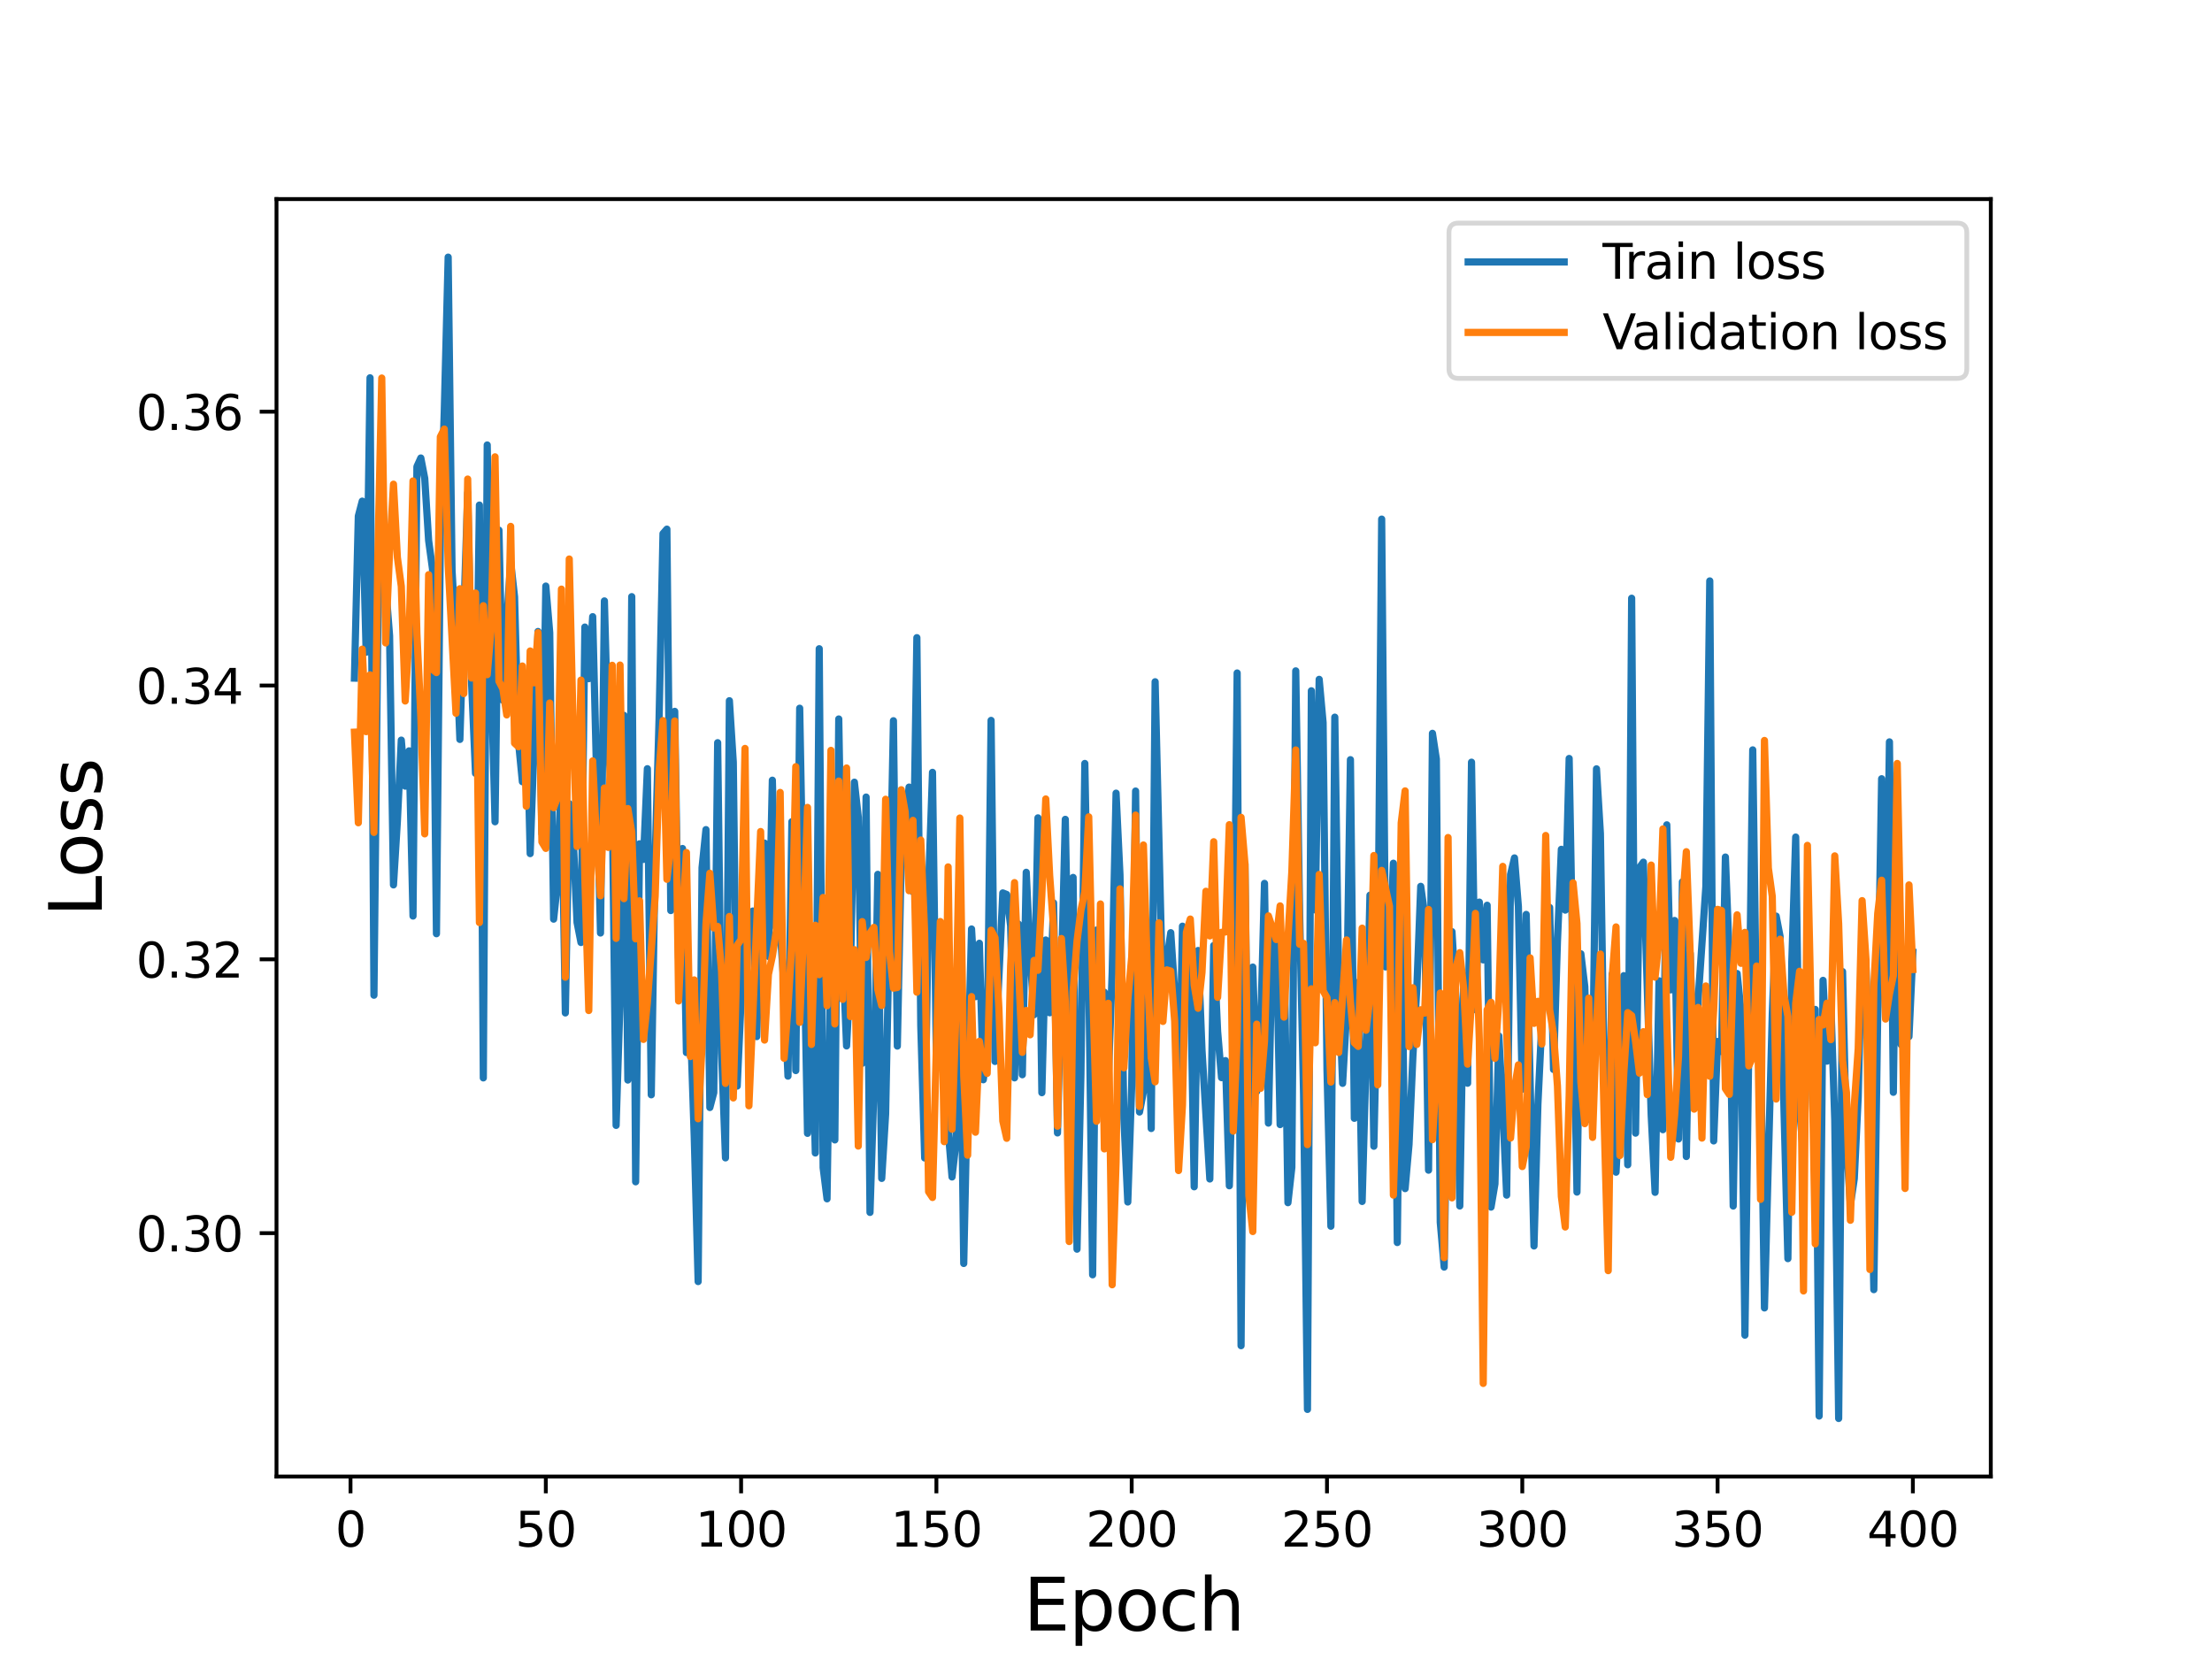 <?xml version="1.0" encoding="utf-8" standalone="no"?>
<!DOCTYPE svg PUBLIC "-//W3C//DTD SVG 1.1//EN"
  "http://www.w3.org/Graphics/SVG/1.1/DTD/svg11.dtd">
<svg height="345.6pt" version="1.1" viewBox="0 0 460.8 345.6" width="460.8pt" xmlns="http://www.w3.org/2000/svg" xmlns:xlink="http://www.w3.org/1999/xlink">
 <defs>
  <style type="text/css">*{stroke-linecap:butt;stroke-linejoin:round;}</style>
 </defs>
 <g id="figure_1">
  <g id="patch_1">
   <path d="M 0 345.6 
L 460.8 345.6 
L 460.8 0 
L 0 0 
z
" style="fill:#ffffff;"/>
  </g>
  <g id="axes_1">
   <g id="patch_2">
    <path d="M 57.6 307.584 
L 414.72 307.584 
L 414.72 41.472 
L 57.6 41.472 
z
" style="fill:#ffffff;"/>
   </g>
   <g id="matplotlib.axis_1">
    <g id="xtick_1">
     <g id="line2d_1">
      <defs>
       <path d="M 0 0 
L 0 3.5 
" id="m0b93b1ce42" style="stroke:#000000;stroke-width:0.8;"/>
      </defs>
      <g>
       <use style="stroke:#000000;stroke-width:0.8;" x="73.019" xlink:href="#m0b93b1ce42" y="307.584"/>
      </g>
     </g>
     <g id="text_1">
      <!-- 0 -->
      <g transform="translate(69.838 322.182)scale(0.1 -0.1)">
       <defs>
        <path d="M 2034 4250 
Q 1547 4250 1301 3770 
Q 1056 3291 1056 2328 
Q 1056 1369 1301 889 
Q 1547 409 2034 409 
Q 2525 409 2770 889 
Q 3016 1369 3016 2328 
Q 3016 3291 2770 3770 
Q 2525 4250 2034 4250 
z
M 2034 4750 
Q 2819 4750 3233 4129 
Q 3647 3509 3647 2328 
Q 3647 1150 3233 529 
Q 2819 -91 2034 -91 
Q 1250 -91 836 529 
Q 422 1150 422 2328 
Q 422 3509 836 4129 
Q 1250 4750 2034 4750 
z
" id="DejaVuSans-30" transform="scale(0.016)"/>
       </defs>
       <use xlink:href="#DejaVuSans-30"/>
      </g>
     </g>
    </g>
    <g id="xtick_2">
     <g id="line2d_2">
      <g>
       <use style="stroke:#000000;stroke-width:0.8;" x="113.703" xlink:href="#m0b93b1ce42" y="307.584"/>
      </g>
     </g>
     <g id="text_2">
      <!-- 50 -->
      <g transform="translate(107.34 322.182)scale(0.1 -0.1)">
       <defs>
        <path d="M 691 4666 
L 3169 4666 
L 3169 4134 
L 1269 4134 
L 1269 2991 
Q 1406 3038 1543 3061 
Q 1681 3084 1819 3084 
Q 2600 3084 3056 2656 
Q 3513 2228 3513 1497 
Q 3513 744 3044 326 
Q 2575 -91 1722 -91 
Q 1428 -91 1123 -41 
Q 819 9 494 109 
L 494 744 
Q 775 591 1075 516 
Q 1375 441 1709 441 
Q 2250 441 2565 725 
Q 2881 1009 2881 1497 
Q 2881 1984 2565 2268 
Q 2250 2553 1709 2553 
Q 1456 2553 1204 2497 
Q 953 2441 691 2322 
L 691 4666 
z
" id="DejaVuSans-35" transform="scale(0.016)"/>
       </defs>
       <use xlink:href="#DejaVuSans-35"/>
       <use x="63.623" xlink:href="#DejaVuSans-30"/>
      </g>
     </g>
    </g>
    <g id="xtick_3">
     <g id="line2d_3">
      <g>
       <use style="stroke:#000000;stroke-width:0.8;" x="154.386" xlink:href="#m0b93b1ce42" y="307.584"/>
      </g>
     </g>
     <g id="text_3">
      <!-- 100 -->
      <g transform="translate(144.842 322.182)scale(0.1 -0.1)">
       <defs>
        <path d="M 794 531 
L 1825 531 
L 1825 4091 
L 703 3866 
L 703 4441 
L 1819 4666 
L 2450 4666 
L 2450 531 
L 3481 531 
L 3481 0 
L 794 0 
L 794 531 
z
" id="DejaVuSans-31" transform="scale(0.016)"/>
       </defs>
       <use xlink:href="#DejaVuSans-31"/>
       <use x="63.623" xlink:href="#DejaVuSans-30"/>
       <use x="127.246" xlink:href="#DejaVuSans-30"/>
      </g>
     </g>
    </g>
    <g id="xtick_4">
     <g id="line2d_4">
      <g>
       <use style="stroke:#000000;stroke-width:0.8;" x="195.07" xlink:href="#m0b93b1ce42" y="307.584"/>
      </g>
     </g>
     <g id="text_4">
      <!-- 150 -->
      <g transform="translate(185.526 322.182)scale(0.1 -0.1)">
       <use xlink:href="#DejaVuSans-31"/>
       <use x="63.623" xlink:href="#DejaVuSans-35"/>
       <use x="127.246" xlink:href="#DejaVuSans-30"/>
      </g>
     </g>
    </g>
    <g id="xtick_5">
     <g id="line2d_5">
      <g>
       <use style="stroke:#000000;stroke-width:0.8;" x="235.753" xlink:href="#m0b93b1ce42" y="307.584"/>
      </g>
     </g>
     <g id="text_5">
      <!-- 200 -->
      <g transform="translate(226.209 322.182)scale(0.1 -0.1)">
       <defs>
        <path d="M 1228 531 
L 3431 531 
L 3431 0 
L 469 0 
L 469 531 
Q 828 903 1448 1529 
Q 2069 2156 2228 2338 
Q 2531 2678 2651 2914 
Q 2772 3150 2772 3378 
Q 2772 3750 2511 3984 
Q 2250 4219 1831 4219 
Q 1534 4219 1204 4116 
Q 875 4013 500 3803 
L 500 4441 
Q 881 4594 1212 4672 
Q 1544 4750 1819 4750 
Q 2544 4750 2975 4387 
Q 3406 4025 3406 3419 
Q 3406 3131 3298 2873 
Q 3191 2616 2906 2266 
Q 2828 2175 2409 1742 
Q 1991 1309 1228 531 
z
" id="DejaVuSans-32" transform="scale(0.016)"/>
       </defs>
       <use xlink:href="#DejaVuSans-32"/>
       <use x="63.623" xlink:href="#DejaVuSans-30"/>
       <use x="127.246" xlink:href="#DejaVuSans-30"/>
      </g>
     </g>
    </g>
    <g id="xtick_6">
     <g id="line2d_6">
      <g>
       <use style="stroke:#000000;stroke-width:0.8;" x="276.437" xlink:href="#m0b93b1ce42" y="307.584"/>
      </g>
     </g>
     <g id="text_6">
      <!-- 250 -->
      <g transform="translate(266.893 322.182)scale(0.1 -0.1)">
       <use xlink:href="#DejaVuSans-32"/>
       <use x="63.623" xlink:href="#DejaVuSans-35"/>
       <use x="127.246" xlink:href="#DejaVuSans-30"/>
      </g>
     </g>
    </g>
    <g id="xtick_7">
     <g id="line2d_7">
      <g>
       <use style="stroke:#000000;stroke-width:0.8;" x="317.12" xlink:href="#m0b93b1ce42" y="307.584"/>
      </g>
     </g>
     <g id="text_7">
      <!-- 300 -->
      <g transform="translate(307.576 322.182)scale(0.1 -0.1)">
       <defs>
        <path d="M 2597 2516 
Q 3050 2419 3304 2112 
Q 3559 1806 3559 1356 
Q 3559 666 3084 287 
Q 2609 -91 1734 -91 
Q 1441 -91 1130 -33 
Q 819 25 488 141 
L 488 750 
Q 750 597 1062 519 
Q 1375 441 1716 441 
Q 2309 441 2620 675 
Q 2931 909 2931 1356 
Q 2931 1769 2642 2001 
Q 2353 2234 1838 2234 
L 1294 2234 
L 1294 2753 
L 1863 2753 
Q 2328 2753 2575 2939 
Q 2822 3125 2822 3475 
Q 2822 3834 2567 4026 
Q 2313 4219 1838 4219 
Q 1578 4219 1281 4162 
Q 984 4106 628 3988 
L 628 4550 
Q 988 4650 1302 4700 
Q 1616 4750 1894 4750 
Q 2613 4750 3031 4423 
Q 3450 4097 3450 3541 
Q 3450 3153 3228 2886 
Q 3006 2619 2597 2516 
z
" id="DejaVuSans-33" transform="scale(0.016)"/>
       </defs>
       <use xlink:href="#DejaVuSans-33"/>
       <use x="63.623" xlink:href="#DejaVuSans-30"/>
       <use x="127.246" xlink:href="#DejaVuSans-30"/>
      </g>
     </g>
    </g>
    <g id="xtick_8">
     <g id="line2d_8">
      <g>
       <use style="stroke:#000000;stroke-width:0.8;" x="357.804" xlink:href="#m0b93b1ce42" y="307.584"/>
      </g>
     </g>
     <g id="text_8">
      <!-- 350 -->
      <g transform="translate(348.26 322.182)scale(0.1 -0.1)">
       <use xlink:href="#DejaVuSans-33"/>
       <use x="63.623" xlink:href="#DejaVuSans-35"/>
       <use x="127.246" xlink:href="#DejaVuSans-30"/>
      </g>
     </g>
    </g>
    <g id="xtick_9">
     <g id="line2d_9">
      <g>
       <use style="stroke:#000000;stroke-width:0.8;" x="398.487" xlink:href="#m0b93b1ce42" y="307.584"/>
      </g>
     </g>
     <g id="text_9">
      <!-- 400 -->
      <g transform="translate(388.944 322.182)scale(0.1 -0.1)">
       <defs>
        <path d="M 2419 4116 
L 825 1625 
L 2419 1625 
L 2419 4116 
z
M 2253 4666 
L 3047 4666 
L 3047 1625 
L 3713 1625 
L 3713 1100 
L 3047 1100 
L 3047 0 
L 2419 0 
L 2419 1100 
L 313 1100 
L 313 1709 
L 2253 4666 
z
" id="DejaVuSans-34" transform="scale(0.016)"/>
       </defs>
       <use xlink:href="#DejaVuSans-34"/>
       <use x="63.623" xlink:href="#DejaVuSans-30"/>
       <use x="127.246" xlink:href="#DejaVuSans-30"/>
      </g>
     </g>
    </g>
    <g id="text_10">
     <!-- Epoch -->
     <g transform="translate(213.194 339.66)scale(0.15 -0.15)">
      <defs>
       <path d="M 628 4666 
L 3578 4666 
L 3578 4134 
L 1259 4134 
L 1259 2753 
L 3481 2753 
L 3481 2222 
L 1259 2222 
L 1259 531 
L 3634 531 
L 3634 0 
L 628 0 
L 628 4666 
z
" id="DejaVuSans-45" transform="scale(0.016)"/>
       <path d="M 1159 525 
L 1159 -1331 
L 581 -1331 
L 581 3500 
L 1159 3500 
L 1159 2969 
Q 1341 3281 1617 3432 
Q 1894 3584 2278 3584 
Q 2916 3584 3314 3078 
Q 3713 2572 3713 1747 
Q 3713 922 3314 415 
Q 2916 -91 2278 -91 
Q 1894 -91 1617 61 
Q 1341 213 1159 525 
z
M 3116 1747 
Q 3116 2381 2855 2742 
Q 2594 3103 2138 3103 
Q 1681 3103 1420 2742 
Q 1159 2381 1159 1747 
Q 1159 1113 1420 752 
Q 1681 391 2138 391 
Q 2594 391 2855 752 
Q 3116 1113 3116 1747 
z
" id="DejaVuSans-70" transform="scale(0.016)"/>
       <path d="M 1959 3097 
Q 1497 3097 1228 2736 
Q 959 2375 959 1747 
Q 959 1119 1226 758 
Q 1494 397 1959 397 
Q 2419 397 2687 759 
Q 2956 1122 2956 1747 
Q 2956 2369 2687 2733 
Q 2419 3097 1959 3097 
z
M 1959 3584 
Q 2709 3584 3137 3096 
Q 3566 2609 3566 1747 
Q 3566 888 3137 398 
Q 2709 -91 1959 -91 
Q 1206 -91 779 398 
Q 353 888 353 1747 
Q 353 2609 779 3096 
Q 1206 3584 1959 3584 
z
" id="DejaVuSans-6f" transform="scale(0.016)"/>
       <path d="M 3122 3366 
L 3122 2828 
Q 2878 2963 2633 3030 
Q 2388 3097 2138 3097 
Q 1578 3097 1268 2742 
Q 959 2388 959 1747 
Q 959 1106 1268 751 
Q 1578 397 2138 397 
Q 2388 397 2633 464 
Q 2878 531 3122 666 
L 3122 134 
Q 2881 22 2623 -34 
Q 2366 -91 2075 -91 
Q 1284 -91 818 406 
Q 353 903 353 1747 
Q 353 2603 823 3093 
Q 1294 3584 2113 3584 
Q 2378 3584 2631 3529 
Q 2884 3475 3122 3366 
z
" id="DejaVuSans-63" transform="scale(0.016)"/>
       <path d="M 3513 2113 
L 3513 0 
L 2938 0 
L 2938 2094 
Q 2938 2591 2744 2837 
Q 2550 3084 2163 3084 
Q 1697 3084 1428 2787 
Q 1159 2491 1159 1978 
L 1159 0 
L 581 0 
L 581 4863 
L 1159 4863 
L 1159 2956 
Q 1366 3272 1645 3428 
Q 1925 3584 2291 3584 
Q 2894 3584 3203 3211 
Q 3513 2838 3513 2113 
z
" id="DejaVuSans-68" transform="scale(0.016)"/>
      </defs>
      <use xlink:href="#DejaVuSans-45"/>
      <use x="63.184" xlink:href="#DejaVuSans-70"/>
      <use x="126.66" xlink:href="#DejaVuSans-6f"/>
      <use x="187.842" xlink:href="#DejaVuSans-63"/>
      <use x="242.822" xlink:href="#DejaVuSans-68"/>
     </g>
    </g>
   </g>
   <g id="matplotlib.axis_2">
    <g id="ytick_1">
     <g id="line2d_10">
      <defs>
       <path d="M 0 0 
L -3.5 0 
" id="m9d4d227ca1" style="stroke:#000000;stroke-width:0.8;"/>
      </defs>
      <g>
       <use style="stroke:#000000;stroke-width:0.8;" x="57.6" xlink:href="#m9d4d227ca1" y="256.891"/>
      </g>
     </g>
     <g id="text_11">
      <!-- 0.30 -->
      <g transform="translate(28.334 260.69)scale(0.1 -0.1)">
       <defs>
        <path d="M 684 794 
L 1344 794 
L 1344 0 
L 684 0 
L 684 794 
z
" id="DejaVuSans-2e" transform="scale(0.016)"/>
       </defs>
       <use xlink:href="#DejaVuSans-30"/>
       <use x="63.623" xlink:href="#DejaVuSans-2e"/>
       <use x="95.41" xlink:href="#DejaVuSans-33"/>
       <use x="159.033" xlink:href="#DejaVuSans-30"/>
      </g>
     </g>
    </g>
    <g id="ytick_2">
     <g id="line2d_11">
      <g>
       <use style="stroke:#000000;stroke-width:0.8;" x="57.6" xlink:href="#m9d4d227ca1" y="199.849"/>
      </g>
     </g>
     <g id="text_12">
      <!-- 0.32 -->
      <g transform="translate(28.334 203.648)scale(0.1 -0.1)">
       <use xlink:href="#DejaVuSans-30"/>
       <use x="63.623" xlink:href="#DejaVuSans-2e"/>
       <use x="95.41" xlink:href="#DejaVuSans-33"/>
       <use x="159.033" xlink:href="#DejaVuSans-32"/>
      </g>
     </g>
    </g>
    <g id="ytick_3">
     <g id="line2d_12">
      <g>
       <use style="stroke:#000000;stroke-width:0.8;" x="57.6" xlink:href="#m9d4d227ca1" y="142.808"/>
      </g>
     </g>
     <g id="text_13">
      <!-- 0.34 -->
      <g transform="translate(28.334 146.607)scale(0.1 -0.1)">
       <use xlink:href="#DejaVuSans-30"/>
       <use x="63.623" xlink:href="#DejaVuSans-2e"/>
       <use x="95.41" xlink:href="#DejaVuSans-33"/>
       <use x="159.033" xlink:href="#DejaVuSans-34"/>
      </g>
     </g>
    </g>
    <g id="ytick_4">
     <g id="line2d_13">
      <g>
       <use style="stroke:#000000;stroke-width:0.8;" x="57.6" xlink:href="#m9d4d227ca1" y="85.766"/>
      </g>
     </g>
     <g id="text_14">
      <!-- 0.36 -->
      <g transform="translate(28.334 89.565)scale(0.1 -0.1)">
       <defs>
        <path d="M 2113 2584 
Q 1688 2584 1439 2293 
Q 1191 2003 1191 1497 
Q 1191 994 1439 701 
Q 1688 409 2113 409 
Q 2538 409 2786 701 
Q 3034 994 3034 1497 
Q 3034 2003 2786 2293 
Q 2538 2584 2113 2584 
z
M 3366 4563 
L 3366 3988 
Q 3128 4100 2886 4159 
Q 2644 4219 2406 4219 
Q 1781 4219 1451 3797 
Q 1122 3375 1075 2522 
Q 1259 2794 1537 2939 
Q 1816 3084 2150 3084 
Q 2853 3084 3261 2657 
Q 3669 2231 3669 1497 
Q 3669 778 3244 343 
Q 2819 -91 2113 -91 
Q 1303 -91 875 529 
Q 447 1150 447 2328 
Q 447 3434 972 4092 
Q 1497 4750 2381 4750 
Q 2619 4750 2861 4703 
Q 3103 4656 3366 4563 
z
" id="DejaVuSans-36" transform="scale(0.016)"/>
       </defs>
       <use xlink:href="#DejaVuSans-30"/>
       <use x="63.623" xlink:href="#DejaVuSans-2e"/>
       <use x="95.41" xlink:href="#DejaVuSans-33"/>
       <use x="159.033" xlink:href="#DejaVuSans-36"/>
      </g>
     </g>
    </g>
    <g id="text_15">
     <!-- Loss -->
     <g transform="translate(21.215 190.979)rotate(-90)scale(0.15 -0.15)">
      <defs>
       <path d="M 628 4666 
L 1259 4666 
L 1259 531 
L 3531 531 
L 3531 0 
L 628 0 
L 628 4666 
z
" id="DejaVuSans-4c" transform="scale(0.016)"/>
       <path d="M 2834 3397 
L 2834 2853 
Q 2591 2978 2328 3040 
Q 2066 3103 1784 3103 
Q 1356 3103 1142 2972 
Q 928 2841 928 2578 
Q 928 2378 1081 2264 
Q 1234 2150 1697 2047 
L 1894 2003 
Q 2506 1872 2764 1633 
Q 3022 1394 3022 966 
Q 3022 478 2636 193 
Q 2250 -91 1575 -91 
Q 1294 -91 989 -36 
Q 684 19 347 128 
L 347 722 
Q 666 556 975 473 
Q 1284 391 1588 391 
Q 1994 391 2212 530 
Q 2431 669 2431 922 
Q 2431 1156 2273 1281 
Q 2116 1406 1581 1522 
L 1381 1569 
Q 847 1681 609 1914 
Q 372 2147 372 2553 
Q 372 3047 722 3315 
Q 1072 3584 1716 3584 
Q 2034 3584 2315 3537 
Q 2597 3491 2834 3397 
z
" id="DejaVuSans-73" transform="scale(0.016)"/>
      </defs>
      <use xlink:href="#DejaVuSans-4c"/>
      <use x="53.963" xlink:href="#DejaVuSans-6f"/>
      <use x="115.145" xlink:href="#DejaVuSans-73"/>
      <use x="167.244" xlink:href="#DejaVuSans-73"/>
     </g>
    </g>
   </g>
   <g id="line2d_14">
    <path clip-path="url(#p2e3574a96e)" d="M 73.833 141.267 
L 74.646 107.514 
L 75.46 104.397 
L 76.274 135.869 
L 77.087 78.703 
L 77.901 207.319 
L 78.715 129.741 
L 79.528 95.64 
L 80.342 122.023 
L 81.156 132.449 
L 81.969 184.34 
L 82.783 171.02 
L 83.597 154.181 
L 84.41 163.766 
L 85.224 156.418 
L 86.038 190.828 
L 86.851 97.21 
L 87.665 95.41 
L 88.479 99.646 
L 89.292 112.604 
L 90.106 118.576 
L 90.92 194.512 
L 91.733 111.712 
L 92.547 85.781 
L 93.361 53.568 
L 94.174 118.902 
L 94.988 133.459 
L 95.802 154.033 
L 97.429 102.678 
L 98.243 142.445 
L 99.057 161.101 
L 99.87 105.214 
L 100.684 224.544 
L 101.498 92.696 
L 102.311 140.42 
L 103.125 171.188 
L 103.939 110.443 
L 104.752 145.867 
L 105.566 129.347 
L 106.38 117.113 
L 107.193 124.321 
L 108.007 154.499 
L 108.821 162.846 
L 109.634 144.228 
L 110.448 177.822 
L 112.075 131.552 
L 112.889 173.658 
L 113.703 122.094 
L 114.516 131.799 
L 115.33 191.474 
L 116.144 183.799 
L 116.957 161.323 
L 117.771 211.011 
L 118.585 167.413 
L 119.398 174.397 
L 120.212 192.156 
L 121.026 196.336 
L 121.839 130.627 
L 122.653 141.379 
L 123.467 128.464 
L 125.094 194.363 
L 125.908 125.185 
L 126.721 155.465 
L 127.535 166.142 
L 128.349 234.436 
L 129.162 208.391 
L 129.976 149.021 
L 130.79 224.993 
L 131.603 124.295 
L 132.417 246.189 
L 133.231 175.778 
L 134.044 179.029 
L 134.858 160.136 
L 135.672 228.069 
L 136.485 178.636 
L 137.299 149.685 
L 138.113 111.163 
L 138.926 110.232 
L 139.74 189.683 
L 140.554 148.185 
L 141.367 199.569 
L 142.181 176.761 
L 142.995 219.27 
L 143.808 212.576 
L 144.622 236.783 
L 145.436 266.972 
L 146.249 180.755 
L 147.063 172.824 
L 147.877 230.713 
L 148.69 227.615 
L 149.504 154.717 
L 150.318 219.315 
L 151.131 241.206 
L 151.945 145.973 
L 152.759 158.793 
L 153.572 226.25 
L 155.2 190.445 
L 156.013 190.403 
L 156.827 189.785 
L 157.641 215.942 
L 158.454 189.94 
L 159.268 175.631 
L 160.082 199.239 
L 160.895 162.531 
L 161.709 193.235 
L 162.523 193.687 
L 163.336 205.489 
L 164.15 224.178 
L 164.964 171.175 
L 165.777 223.019 
L 166.591 147.537 
L 168.219 236.097 
L 169.032 208.91 
L 169.846 240.183 
L 170.66 135.142 
L 171.473 243.239 
L 172.287 249.736 
L 173.101 195.579 
L 173.914 237.468 
L 174.728 149.779 
L 175.542 198.2 
L 176.355 217.885 
L 177.169 202.181 
L 177.983 162.946 
L 178.796 170.231 
L 179.61 221.515 
L 180.424 166.043 
L 181.237 252.565 
L 182.051 226.759 
L 182.865 182.142 
L 183.678 245.484 
L 184.492 232.052 
L 186.119 150.142 
L 186.933 217.919 
L 187.747 178.584 
L 188.56 172.749 
L 189.374 163.973 
L 190.188 185.784 
L 191.001 132.837 
L 191.815 213.745 
L 192.629 241.225 
L 193.442 184.478 
L 194.256 160.895 
L 195.07 221.029 
L 195.883 199.899 
L 196.697 206.699 
L 197.511 235.244 
L 198.324 245.181 
L 199.138 238.093 
L 199.952 199.975 
L 200.765 263.205 
L 201.579 224.712 
L 202.393 193.526 
L 203.206 207.626 
L 204.02 196.498 
L 204.834 224.93 
L 205.647 219.262 
L 206.461 150.073 
L 207.275 221.12 
L 208.902 186.009 
L 209.716 186.339 
L 210.529 192.845 
L 211.343 224.536 
L 212.157 192.498 
L 212.97 223.886 
L 213.784 181.716 
L 214.598 198.982 
L 215.411 211.392 
L 216.225 170.376 
L 217.039 227.626 
L 217.852 195.816 
L 218.666 210.98 
L 219.48 188.085 
L 220.293 236.011 
L 221.921 170.684 
L 222.734 213.868 
L 223.548 182.785 
L 224.362 260.223 
L 225.175 223.825 
L 225.989 159.044 
L 226.803 202.96 
L 227.616 265.562 
L 228.43 193.751 
L 229.244 217.981 
L 230.057 206.694 
L 230.871 224.962 
L 231.685 202.604 
L 232.498 165.23 
L 233.312 182.251 
L 234.126 233.023 
L 234.939 250.398 
L 235.753 226.139 
L 236.567 164.79 
L 237.381 231.654 
L 238.194 227.422 
L 239.008 196.026 
L 239.822 235.087 
L 240.635 142.025 
L 242.263 209.715 
L 243.076 199.806 
L 243.89 194.297 
L 244.704 206.448 
L 245.517 235.688 
L 246.331 192.94 
L 247.145 205.495 
L 247.958 201.104 
L 248.772 247.229 
L 249.586 198.006 
L 250.399 218.746 
L 252.027 245.604 
L 252.84 196.966 
L 253.654 214.858 
L 254.468 224.492 
L 255.281 220.944 
L 256.095 247.019 
L 256.909 217.714 
L 257.722 140.196 
L 258.536 280.332 
L 259.35 179.993 
L 260.163 245.755 
L 260.977 201.459 
L 261.791 227.383 
L 262.604 214.658 
L 263.418 184.024 
L 264.232 233.962 
L 265.045 195.608 
L 265.859 194.346 
L 266.673 234.275 
L 267.486 195.737 
L 268.3 250.54 
L 269.114 243.191 
L 269.927 139.754 
L 270.741 190.378 
L 271.555 228.063 
L 272.368 293.605 
L 273.182 143.903 
L 273.996 189.56 
L 274.809 141.521 
L 275.623 150.526 
L 276.437 222.88 
L 277.25 255.445 
L 278.064 149.398 
L 278.878 205.057 
L 279.691 225.68 
L 280.505 211.284 
L 281.319 158.255 
L 282.132 232.964 
L 282.946 204.633 
L 283.76 250.283 
L 284.573 220.985 
L 285.387 186.482 
L 286.201 238.782 
L 287.014 202.638 
L 287.828 108.14 
L 288.642 201.426 
L 289.455 198.027 
L 290.269 179.825 
L 291.083 258.843 
L 291.896 187.764 
L 292.71 247.61 
L 293.524 238.424 
L 294.337 219.973 
L 295.151 205.882 
L 295.965 184.64 
L 296.778 190.512 
L 297.592 243.77 
L 298.406 152.765 
L 299.219 158.136 
L 300.033 254.636 
L 300.847 263.955 
L 301.66 214.36 
L 302.474 194.081 
L 303.288 208.074 
L 304.101 251.228 
L 304.915 203.198 
L 305.729 225.655 
L 306.543 158.778 
L 307.356 210.346 
L 308.17 187.928 
L 308.984 199.964 
L 309.797 188.578 
L 310.611 251.461 
L 311.425 246.616 
L 312.238 215.803 
L 313.052 231.015 
L 313.866 248.966 
L 314.679 182.172 
L 315.493 178.72 
L 316.307 188.844 
L 317.12 226.907 
L 317.934 190.49 
L 319.561 259.557 
L 320.375 230.02 
L 322.002 196.098 
L 322.816 189.037 
L 323.63 222.792 
L 324.443 196.154 
L 325.257 176.927 
L 326.071 189.592 
L 326.884 158.003 
L 328.512 248.334 
L 329.325 198.694 
L 330.139 205.515 
L 330.953 233.192 
L 331.766 225.439 
L 332.58 160.163 
L 333.394 173.653 
L 334.207 226.268 
L 335.021 244.273 
L 335.835 202.924 
L 336.648 244.185 
L 337.462 228.957 
L 338.276 203.244 
L 339.089 242.648 
L 339.903 124.622 
L 340.717 236.053 
L 341.53 180.745 
L 342.344 179.605 
L 343.971 232.262 
L 344.785 248.386 
L 345.599 204.318 
L 346.412 235.337 
L 347.226 171.827 
L 348.04 206.213 
L 348.853 191.756 
L 349.667 237.27 
L 350.481 183.698 
L 351.294 240.924 
L 352.108 198.616 
L 352.922 229.365 
L 353.735 208.506 
L 355.363 184.657 
L 356.176 121.016 
L 356.99 237.676 
L 357.804 216.962 
L 358.617 219.05 
L 359.431 178.537 
L 360.245 199.366 
L 361.058 251.239 
L 361.872 202.803 
L 362.686 210.646 
L 363.499 278.138 
L 365.127 156.212 
L 365.94 214.872 
L 366.754 217.62 
L 367.568 272.467 
L 369.195 211.274 
L 370.009 190.845 
L 370.822 195.073 
L 371.636 231.101 
L 372.45 262.195 
L 373.263 200.302 
L 374.077 174.372 
L 374.891 230.945 
L 375.704 240.866 
L 376.518 215.614 
L 377.332 215.1 
L 378.146 210.28 
L 378.959 294.985 
L 379.773 204.228 
L 380.587 221.058 
L 381.4 208.805 
L 382.214 233.393 
L 383.028 295.488 
L 383.841 202.403 
L 384.655 238.062 
L 385.469 250.983 
L 386.282 245.541 
L 387.096 228.554 
L 387.91 194.691 
L 388.723 201.502 
L 389.537 228.672 
L 390.351 268.655 
L 391.164 210.977 
L 391.978 162.226 
L 392.792 211.875 
L 393.605 154.548 
L 394.419 227.546 
L 395.233 165.293 
L 396.046 217.626 
L 396.86 200.416 
L 397.674 215.949 
L 398.487 198.377 
L 398.487 198.377 
" style="fill:none;stroke:#1f77b4;stroke-linecap:square;stroke-width:1.5;"/>
   </g>
   <g id="line2d_15">
    <path clip-path="url(#p2e3574a96e)" d="M 73.833 152.525 
L 74.646 171.399 
L 75.46 135.234 
L 76.274 152.415 
L 77.087 140.581 
L 77.901 173.405 
L 78.715 115.912 
L 79.528 78.753 
L 80.342 133.93 
L 81.156 114.919 
L 81.969 100.864 
L 82.783 116.111 
L 83.597 122.139 
L 84.41 146.034 
L 85.224 132.539 
L 86.038 100.188 
L 86.851 132.04 
L 87.665 149.083 
L 88.479 173.71 
L 89.292 119.716 
L 90.106 139.459 
L 90.92 140.11 
L 91.733 90.999 
L 92.547 89.386 
L 93.361 117.646 
L 94.988 148.589 
L 95.802 122.641 
L 96.616 144.489 
L 97.429 99.797 
L 98.243 141.241 
L 99.057 123.537 
L 99.87 192.185 
L 100.684 126.18 
L 101.498 140.545 
L 102.311 130.878 
L 103.125 95.166 
L 103.939 141.907 
L 104.752 143.49 
L 105.566 148.932 
L 106.38 109.653 
L 107.193 154.812 
L 108.007 155.563 
L 108.821 138.741 
L 109.634 167.963 
L 110.448 135.613 
L 111.262 142.24 
L 112.075 131.796 
L 112.889 175.396 
L 113.703 176.737 
L 114.516 146.453 
L 115.33 168.268 
L 116.144 166.083 
L 116.957 122.726 
L 117.771 203.57 
L 118.585 116.454 
L 119.398 151.507 
L 120.212 176.336 
L 121.026 141.677 
L 121.839 182.944 
L 122.653 210.512 
L 123.467 158.509 
L 124.28 175.649 
L 125.094 186.61 
L 125.908 164.15 
L 126.721 176.536 
L 127.535 138.593 
L 128.349 195.476 
L 129.162 138.543 
L 129.976 187.204 
L 130.79 168.435 
L 131.603 173.351 
L 132.417 195.576 
L 133.231 187.658 
L 134.044 216.526 
L 134.858 208.879 
L 136.485 186.695 
L 137.299 160.75 
L 138.113 150.113 
L 138.926 183.168 
L 139.74 176.212 
L 140.554 150.205 
L 141.367 208.524 
L 142.181 190.836 
L 142.995 177.599 
L 143.808 220.101 
L 144.622 204.138 
L 145.436 233.055 
L 146.249 217.85 
L 147.063 192.536 
L 147.877 181.914 
L 148.69 193.316 
L 149.504 192.993 
L 150.318 202.34 
L 151.131 225.69 
L 151.945 190.919 
L 152.759 228.72 
L 153.572 196.906 
L 154.386 195.728 
L 155.2 155.912 
L 156.013 230.357 
L 158.454 173.222 
L 159.268 216.67 
L 160.082 202.982 
L 160.895 199.202 
L 161.709 194.004 
L 162.523 165.079 
L 163.336 220.458 
L 164.15 209.932 
L 164.964 196.265 
L 165.777 159.714 
L 166.591 212.976 
L 167.405 194.254 
L 168.219 168.196 
L 169.032 217.575 
L 169.846 192.751 
L 170.66 203.044 
L 171.473 186.965 
L 172.287 209.507 
L 173.101 156.316 
L 173.914 213.309 
L 174.728 162.716 
L 175.542 208.192 
L 176.355 159.984 
L 177.169 211.779 
L 177.983 197.828 
L 178.796 238.746 
L 179.61 191.991 
L 180.424 199.457 
L 181.237 194.373 
L 182.051 193.187 
L 182.865 206.135 
L 183.678 209.465 
L 184.492 166.503 
L 185.306 198.261 
L 186.119 205.85 
L 186.933 205.707 
L 187.747 164.514 
L 188.56 169.145 
L 189.374 185.556 
L 190.188 170.903 
L 191.001 206.692 
L 191.815 174.993 
L 192.629 194.542 
L 193.442 248.244 
L 194.256 249.457 
L 195.07 217.622 
L 195.883 191.974 
L 196.697 237.832 
L 197.511 180.59 
L 198.324 235.237 
L 199.138 211.14 
L 199.952 170.412 
L 200.765 224.171 
L 201.579 240.652 
L 202.393 207.612 
L 203.206 235.863 
L 204.02 216.92 
L 204.834 221.923 
L 205.647 223.603 
L 206.461 193.787 
L 207.275 195.305 
L 208.088 209.988 
L 208.902 233.523 
L 209.716 237.131 
L 210.529 201.288 
L 211.343 183.863 
L 212.97 219.227 
L 213.784 210.492 
L 214.598 215.571 
L 215.411 200.072 
L 216.225 202.134 
L 217.039 186.381 
L 217.852 166.439 
L 218.666 182.378 
L 219.48 193.351 
L 220.293 234.604 
L 221.107 195.514 
L 221.921 208.638 
L 222.734 258.633 
L 223.548 206.577 
L 224.362 196.099 
L 225.175 189.61 
L 225.989 185.769 
L 226.803 170.165 
L 227.616 205.433 
L 228.43 233.578 
L 229.244 188.31 
L 230.057 239.341 
L 230.871 209.002 
L 231.685 267.641 
L 232.498 242.078 
L 233.312 185.165 
L 234.126 222.449 
L 234.939 208.277 
L 235.753 199.344 
L 236.567 169.8 
L 237.381 230.499 
L 238.194 176.026 
L 239.008 201.852 
L 239.822 220.334 
L 240.635 225.362 
L 241.449 192.233 
L 242.263 212.782 
L 243.076 202.048 
L 243.89 202.293 
L 244.704 212.761 
L 245.517 243.847 
L 246.331 230.211 
L 247.145 194.235 
L 247.958 191.457 
L 248.772 205.216 
L 249.586 210.04 
L 250.399 202.554 
L 251.213 185.67 
L 252.027 194.969 
L 252.84 175.349 
L 253.654 207.763 
L 254.468 194.216 
L 255.281 194.147 
L 256.095 171.792 
L 256.909 235.633 
L 257.722 216.111 
L 258.536 170.268 
L 259.35 179.923 
L 260.163 249.095 
L 260.977 256.552 
L 261.791 213.35 
L 262.604 226.724 
L 263.418 216.951 
L 264.232 190.799 
L 265.859 195.716 
L 266.673 188.713 
L 267.486 211.883 
L 268.3 195.457 
L 269.114 181.57 
L 269.927 156.234 
L 270.741 196.708 
L 271.555 196.516 
L 272.368 238.446 
L 273.182 205.992 
L 273.996 217.229 
L 274.809 182.167 
L 275.623 206.41 
L 276.437 207.852 
L 277.25 225.412 
L 278.064 208.859 
L 278.878 219.252 
L 280.505 195.806 
L 281.319 208.768 
L 282.132 217.219 
L 282.946 217.978 
L 283.76 193.351 
L 284.573 214.612 
L 285.387 207.79 
L 286.201 178.222 
L 287.014 226 
L 287.828 181.322 
L 289.455 188.798 
L 290.269 248.963 
L 291.083 222.163 
L 291.896 171.415 
L 292.71 164.756 
L 293.524 218.015 
L 294.337 205.774 
L 295.151 217.57 
L 295.965 210.36 
L 296.778 211.045 
L 297.592 189.459 
L 298.406 237.415 
L 299.219 223.616 
L 300.033 206.859 
L 300.847 261.996 
L 301.66 174.469 
L 302.474 249.537 
L 303.288 201.625 
L 304.101 198.455 
L 304.915 205.975 
L 305.729 221.681 
L 306.543 208.354 
L 307.356 190.278 
L 308.17 216.741 
L 308.984 288.192 
L 309.797 210.36 
L 310.611 208.795 
L 311.425 220.475 
L 312.238 208.423 
L 313.052 180.482 
L 313.866 214.833 
L 314.679 237.07 
L 315.493 226.697 
L 316.307 221.831 
L 317.12 243.015 
L 317.934 238.918 
L 318.748 199.541 
L 319.561 213.187 
L 320.375 208.598 
L 321.189 217.483 
L 322.002 174.048 
L 322.816 210.295 
L 323.63 215.455 
L 324.443 226.221 
L 325.257 249.24 
L 326.071 255.605 
L 326.884 228.28 
L 327.698 183.905 
L 328.512 192.388 
L 329.325 225.424 
L 330.139 234.081 
L 330.953 207.932 
L 331.766 236.937 
L 332.58 213.302 
L 333.394 198.751 
L 334.207 234.856 
L 335.021 264.702 
L 335.835 203.629 
L 336.648 193.095 
L 337.462 240.719 
L 338.276 223.434 
L 339.089 210.955 
L 339.903 211.575 
L 340.717 216.979 
L 341.53 223.556 
L 342.344 214.924 
L 343.158 228.033 
L 343.971 180.209 
L 344.785 203.561 
L 345.599 196.013 
L 346.412 172.685 
L 347.226 212.215 
L 348.04 241.08 
L 348.853 232.292 
L 349.667 220.086 
L 350.481 188.149 
L 351.294 177.425 
L 352.108 198.722 
L 352.922 231.054 
L 353.735 209.871 
L 354.549 237.085 
L 355.363 205.394 
L 356.176 224.2 
L 356.99 210.372 
L 357.804 189.435 
L 358.617 189.682 
L 359.431 226.777 
L 360.245 227.985 
L 361.058 201.99 
L 361.872 190.571 
L 362.686 200.677 
L 363.499 194.227 
L 364.313 222.045 
L 365.127 220.241 
L 365.94 201.248 
L 366.754 249.847 
L 367.568 154.251 
L 368.381 180.843 
L 369.195 186.735 
L 370.009 228.949 
L 370.822 195.653 
L 371.636 207.298 
L 372.45 211.719 
L 373.263 252.539 
L 374.077 209.046 
L 374.891 202.335 
L 375.704 268.926 
L 376.518 176.104 
L 377.332 213.477 
L 378.146 259.12 
L 378.959 212.378 
L 379.773 213.523 
L 380.587 208.992 
L 381.4 216.581 
L 382.214 178.295 
L 383.028 192.464 
L 383.841 220.899 
L 384.655 227.596 
L 385.469 254.208 
L 386.282 230.228 
L 387.096 218.478 
L 387.91 187.618 
L 388.723 199.891 
L 389.537 264.465 
L 390.351 205.386 
L 391.164 190.295 
L 391.978 183.368 
L 392.792 212.29 
L 393.605 207.065 
L 394.419 203.258 
L 395.233 159.04 
L 396.046 199.053 
L 396.86 247.581 
L 397.674 184.344 
L 398.487 201.964 
L 398.487 201.964 
" style="fill:none;stroke:#ff7f0e;stroke-linecap:square;stroke-width:1.5;"/>
   </g>
   <g id="patch_3">
    <path d="M 57.6 307.584 
L 57.6 41.472 
" style="fill:none;stroke:#000000;stroke-linecap:square;stroke-linejoin:miter;stroke-width:0.8;"/>
   </g>
   <g id="patch_4">
    <path d="M 414.72 307.584 
L 414.72 41.472 
" style="fill:none;stroke:#000000;stroke-linecap:square;stroke-linejoin:miter;stroke-width:0.8;"/>
   </g>
   <g id="patch_5">
    <path d="M 57.6 307.584 
L 414.72 307.584 
" style="fill:none;stroke:#000000;stroke-linecap:square;stroke-linejoin:miter;stroke-width:0.8;"/>
   </g>
   <g id="patch_6">
    <path d="M 57.6 41.472 
L 414.72 41.472 
" style="fill:none;stroke:#000000;stroke-linecap:square;stroke-linejoin:miter;stroke-width:0.8;"/>
   </g>
   <g id="legend_1">
    <g id="patch_7">
     <path d="M 303.845 78.828 
L 407.72 78.828 
Q 409.72 78.828 409.72 76.828 
L 409.72 48.472 
Q 409.72 46.472 407.72 46.472 
L 303.845 46.472 
Q 301.845 46.472 301.845 48.472 
L 301.845 76.828 
Q 301.845 78.828 303.845 78.828 
z
" style="fill:#ffffff;opacity:0.8;stroke:#cccccc;stroke-linejoin:miter;"/>
    </g>
    <g id="line2d_16">
     <path d="M 305.845 54.57 
L 325.845 54.57 
" style="fill:none;stroke:#1f77b4;stroke-linecap:square;stroke-width:1.5;"/>
    </g>
    <g id="line2d_17"/>
    <g id="text_16">
     <!-- Train loss -->
     <g transform="translate(333.845 58.07)scale(0.1 -0.1)">
      <defs>
       <path d="M -19 4666 
L 3928 4666 
L 3928 4134 
L 2272 4134 
L 2272 0 
L 1638 0 
L 1638 4134 
L -19 4134 
L -19 4666 
z
" id="DejaVuSans-54" transform="scale(0.016)"/>
       <path d="M 2631 2963 
Q 2534 3019 2420 3045 
Q 2306 3072 2169 3072 
Q 1681 3072 1420 2755 
Q 1159 2438 1159 1844 
L 1159 0 
L 581 0 
L 581 3500 
L 1159 3500 
L 1159 2956 
Q 1341 3275 1631 3429 
Q 1922 3584 2338 3584 
Q 2397 3584 2469 3576 
Q 2541 3569 2628 3553 
L 2631 2963 
z
" id="DejaVuSans-72" transform="scale(0.016)"/>
       <path d="M 2194 1759 
Q 1497 1759 1228 1600 
Q 959 1441 959 1056 
Q 959 750 1161 570 
Q 1363 391 1709 391 
Q 2188 391 2477 730 
Q 2766 1069 2766 1631 
L 2766 1759 
L 2194 1759 
z
M 3341 1997 
L 3341 0 
L 2766 0 
L 2766 531 
Q 2569 213 2275 61 
Q 1981 -91 1556 -91 
Q 1019 -91 701 211 
Q 384 513 384 1019 
Q 384 1609 779 1909 
Q 1175 2209 1959 2209 
L 2766 2209 
L 2766 2266 
Q 2766 2663 2505 2880 
Q 2244 3097 1772 3097 
Q 1472 3097 1187 3025 
Q 903 2953 641 2809 
L 641 3341 
Q 956 3463 1253 3523 
Q 1550 3584 1831 3584 
Q 2591 3584 2966 3190 
Q 3341 2797 3341 1997 
z
" id="DejaVuSans-61" transform="scale(0.016)"/>
       <path d="M 603 3500 
L 1178 3500 
L 1178 0 
L 603 0 
L 603 3500 
z
M 603 4863 
L 1178 4863 
L 1178 4134 
L 603 4134 
L 603 4863 
z
" id="DejaVuSans-69" transform="scale(0.016)"/>
       <path d="M 3513 2113 
L 3513 0 
L 2938 0 
L 2938 2094 
Q 2938 2591 2744 2837 
Q 2550 3084 2163 3084 
Q 1697 3084 1428 2787 
Q 1159 2491 1159 1978 
L 1159 0 
L 581 0 
L 581 3500 
L 1159 3500 
L 1159 2956 
Q 1366 3272 1645 3428 
Q 1925 3584 2291 3584 
Q 2894 3584 3203 3211 
Q 3513 2838 3513 2113 
z
" id="DejaVuSans-6e" transform="scale(0.016)"/>
       <path id="DejaVuSans-20" transform="scale(0.016)"/>
       <path d="M 603 4863 
L 1178 4863 
L 1178 0 
L 603 0 
L 603 4863 
z
" id="DejaVuSans-6c" transform="scale(0.016)"/>
      </defs>
      <use xlink:href="#DejaVuSans-54"/>
      <use x="46.334" xlink:href="#DejaVuSans-72"/>
      <use x="87.447" xlink:href="#DejaVuSans-61"/>
      <use x="148.727" xlink:href="#DejaVuSans-69"/>
      <use x="176.51" xlink:href="#DejaVuSans-6e"/>
      <use x="239.889" xlink:href="#DejaVuSans-20"/>
      <use x="271.676" xlink:href="#DejaVuSans-6c"/>
      <use x="299.459" xlink:href="#DejaVuSans-6f"/>
      <use x="360.641" xlink:href="#DejaVuSans-73"/>
      <use x="412.74" xlink:href="#DejaVuSans-73"/>
     </g>
    </g>
    <g id="line2d_18">
     <path d="M 305.845 69.249 
L 325.845 69.249 
" style="fill:none;stroke:#ff7f0e;stroke-linecap:square;stroke-width:1.5;"/>
    </g>
    <g id="line2d_19"/>
    <g id="text_17">
     <!-- Validation loss -->
     <g transform="translate(333.845 72.749)scale(0.1 -0.1)">
      <defs>
       <path d="M 1831 0 
L 50 4666 
L 709 4666 
L 2188 738 
L 3669 4666 
L 4325 4666 
L 2547 0 
L 1831 0 
z
" id="DejaVuSans-56" transform="scale(0.016)"/>
       <path d="M 2906 2969 
L 2906 4863 
L 3481 4863 
L 3481 0 
L 2906 0 
L 2906 525 
Q 2725 213 2448 61 
Q 2172 -91 1784 -91 
Q 1150 -91 751 415 
Q 353 922 353 1747 
Q 353 2572 751 3078 
Q 1150 3584 1784 3584 
Q 2172 3584 2448 3432 
Q 2725 3281 2906 2969 
z
M 947 1747 
Q 947 1113 1208 752 
Q 1469 391 1925 391 
Q 2381 391 2643 752 
Q 2906 1113 2906 1747 
Q 2906 2381 2643 2742 
Q 2381 3103 1925 3103 
Q 1469 3103 1208 2742 
Q 947 2381 947 1747 
z
" id="DejaVuSans-64" transform="scale(0.016)"/>
       <path d="M 1172 4494 
L 1172 3500 
L 2356 3500 
L 2356 3053 
L 1172 3053 
L 1172 1153 
Q 1172 725 1289 603 
Q 1406 481 1766 481 
L 2356 481 
L 2356 0 
L 1766 0 
Q 1100 0 847 248 
Q 594 497 594 1153 
L 594 3053 
L 172 3053 
L 172 3500 
L 594 3500 
L 594 4494 
L 1172 4494 
z
" id="DejaVuSans-74" transform="scale(0.016)"/>
      </defs>
      <use xlink:href="#DejaVuSans-56"/>
      <use x="60.658" xlink:href="#DejaVuSans-61"/>
      <use x="121.938" xlink:href="#DejaVuSans-6c"/>
      <use x="149.721" xlink:href="#DejaVuSans-69"/>
      <use x="177.504" xlink:href="#DejaVuSans-64"/>
      <use x="240.98" xlink:href="#DejaVuSans-61"/>
      <use x="302.26" xlink:href="#DejaVuSans-74"/>
      <use x="341.469" xlink:href="#DejaVuSans-69"/>
      <use x="369.252" xlink:href="#DejaVuSans-6f"/>
      <use x="430.434" xlink:href="#DejaVuSans-6e"/>
      <use x="493.812" xlink:href="#DejaVuSans-20"/>
      <use x="525.6" xlink:href="#DejaVuSans-6c"/>
      <use x="553.383" xlink:href="#DejaVuSans-6f"/>
      <use x="614.564" xlink:href="#DejaVuSans-73"/>
      <use x="666.664" xlink:href="#DejaVuSans-73"/>
     </g>
    </g>
   </g>
  </g>
 </g>
 <defs>
  <clipPath id="p2e3574a96e">
   <rect height="266.112" width="357.12" x="57.6" y="41.472"/>
  </clipPath>
 </defs>
</svg>
